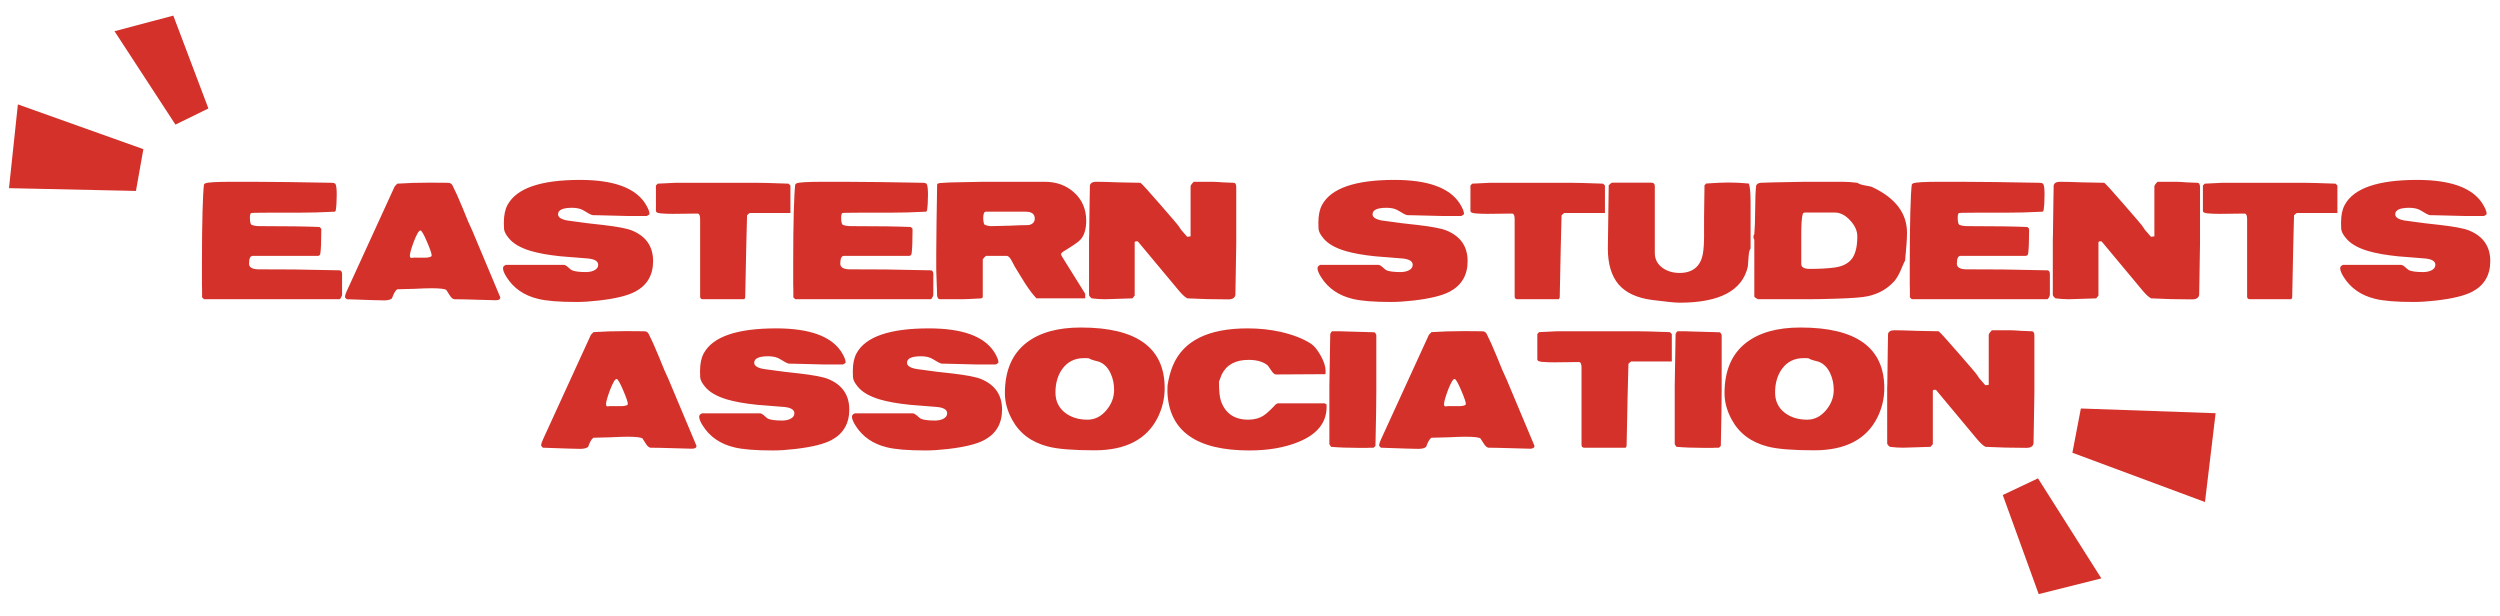 <svg width="1246" height="307" viewBox="0 0 1246 307" fill="none" xmlns="http://www.w3.org/2000/svg">
<g filter="url(#filter0_d_247_11)">
<path d="M651.649 126.656C651.649 125.936 652.129 125.384 653.089 125H681.889C682.465 125 683.161 125.36 683.977 126.08C684.985 126.992 685.633 127.52 685.921 127.664C687.313 128.288 689.665 128.6 692.977 128.6C694.417 128.6 695.713 128.36 696.865 127.88C698.353 127.208 699.097 126.248 699.097 125C699.097 123.224 697.417 122.168 694.057 121.832C689.545 121.448 685.033 121.088 680.521 120.752C674.425 120.128 669.433 119.24 665.545 118.088C660.361 116.552 656.665 114.392 654.457 111.608C653.017 109.88 652.249 108.344 652.153 107C652.105 106.28 652.081 105.248 652.081 103.904C652.081 100.256 652.705 97.304 653.953 95.048C658.465 86.792 670.489 82.664 690.025 82.664C706.537 82.664 717.337 86.528 722.425 94.256C723.913 96.608 724.657 98.384 724.657 99.584C724.657 99.872 724.201 100.232 723.289 100.664H714.361C713.929 100.664 709.129 100.544 699.961 100.304C698.377 100.256 697.153 100.232 696.289 100.232C695.473 100.04 694.081 99.32 692.113 98.072C690.577 97.064 688.585 96.56 686.137 96.56C681.433 96.56 679.081 97.64 679.081 99.8C679.081 101.288 680.617 102.32 683.689 102.896C691.465 104 697.417 104.744 701.545 105.128C708.601 105.944 713.377 106.856 715.873 107.864C722.929 110.744 726.457 115.832 726.457 123.128C726.457 130.088 723.505 135.152 717.601 138.32C713.809 140.336 707.761 141.824 699.457 142.784C695.281 143.264 691.585 143.504 688.369 143.504C679.585 143.504 673.129 142.976 669.001 141.92C662.137 140.24 656.977 136.688 653.521 131.264C652.273 129.344 651.649 127.808 651.649 126.656ZM727.869 85.472L728.733 84.536C733.917 84.248 736.893 84.104 737.661 84.104H778.053C780.837 84.104 786.141 84.248 793.965 84.536L794.901 85.472V99.152H774.669C774.285 99.344 773.829 99.728 773.301 100.304C773.301 99.536 773.157 104.936 772.869 116.504C772.629 127.496 772.461 135.752 772.365 141.272L771.933 142.136H751.269C750.357 142.136 749.901 141.68 749.901 140.768V102.104C749.901 100.328 749.445 99.44 748.533 99.44C747.477 99.44 745.533 99.464 742.701 99.512C739.869 99.56 737.733 99.584 736.293 99.584C733.941 99.584 732.021 99.512 730.533 99.368C728.757 99.272 727.869 98.84 727.869 98.072V85.472ZM832.066 143.864C829.954 143.864 825.394 143.408 818.386 142.496C810.802 141.488 805.234 138.896 801.682 134.72C798.13 130.496 796.354 124.544 796.354 116.864C796.354 113.36 796.426 108.104 796.57 101.096C796.714 94.088 796.786 88.832 796.786 85.328C797.65 84.464 798.25 84.032 798.586 84.032H817.954C819.154 84.032 819.754 84.632 819.754 85.832V119.096C819.754 122.216 821.074 124.712 823.714 126.584C826.066 128.216 828.874 129.032 832.138 129.032C836.074 129.032 839.074 127.832 841.138 125.432C842.098 124.28 842.818 122.888 843.298 121.256C843.922 119.24 844.258 115.976 844.306 111.464C844.306 108.056 844.306 104.624 844.306 101.168L844.522 85.328L845.386 84.464C850.234 84.128 853.93 83.96 856.474 83.96C859.546 83.96 862.906 84.128 866.554 84.464C867.178 85.616 867.49 88.904 867.49 94.328V116.864C866.962 117.44 866.626 118.856 866.482 121.112C866.29 124.04 866.17 125.624 866.122 125.864C863.386 137.864 852.034 143.864 832.066 143.864ZM869.348 112.4C869.06 112.112 868.916 111.68 868.916 111.104C868.916 110.48 869.06 110.024 869.348 109.736C869.588 107.192 869.732 103.136 869.78 97.568C869.78 92.288 869.948 88.232 870.284 85.4C870.716 84.632 871.46 84.2 872.516 84.104C875.444 83.96 877.652 83.888 879.14 83.888C879.908 83.888 882.5 83.84 886.916 83.744C890.084 83.648 892.676 83.6 894.692 83.6H913.124C915.572 83.6 918.092 83.768 920.684 84.104C921.5 84.68 922.748 85.112 924.428 85.4C926.348 85.688 927.644 86 928.316 86.336C939.74 91.76 945.452 99.32 945.452 109.016C945.452 111.896 945.14 116.48 944.516 122.768C944.228 123.248 943.436 125.024 942.14 128.096C941.18 130.256 940.172 131.936 939.116 133.136C935.66 136.976 931.268 139.472 925.94 140.624C923.444 141.2 918.332 141.608 910.604 141.848C904.988 142.04 900.068 142.136 895.844 142.136H871.148C869.948 141.512 869.348 141.056 869.348 140.768V112.4ZM892.748 124.568C892.748 126.2 894.164 127.016 896.996 127.016C901.7 127.016 905.732 126.8 909.092 126.368C913.46 125.84 916.556 124.184 918.38 121.4C919.916 119 920.684 115.472 920.684 110.816C920.684 108.032 919.484 105.368 917.084 102.824C914.732 100.232 912.188 98.936 909.452 98.936H894.548C893.972 98.936 893.612 99.2 893.468 99.728C892.988 101.36 892.748 104.84 892.748 110.168V124.568ZM947.829 142.136L946.893 141.2C946.893 140.432 946.893 139.304 946.893 137.816C946.845 136.328 946.821 135.2 946.821 134.432V124.136C946.821 113.864 946.917 105.344 947.109 98.576C947.301 91.808 947.541 87.272 947.829 84.968C948.069 84.68 948.285 84.488 948.477 84.392C949.533 83.864 953.997 83.6 961.869 83.6H972.021C977.109 83.6 983.061 83.648 989.877 83.744C1003.22 83.936 1010.49 84.056 1011.69 84.104C1012.7 84.152 1013.3 84.44 1013.49 84.968C1013.83 85.88 1014 87.56 1014 90.008C1014 93.32 1013.83 95.984 1013.49 98L1013.06 98.504C1006.53 98.84 1000.29 99.008 994.341 99.008H979.221C974.037 99.008 971.373 99.08 971.229 99.224C970.893 99.608 970.725 100.328 970.725 101.384C970.725 103.592 971.013 104.816 971.589 105.056C972.549 105.488 973.917 105.704 975.693 105.704C989.133 105.704 999.045 105.848 1005.43 106.136L1006.29 107V108.296C1006.29 113.24 1006.15 116.864 1005.86 119.168C1005.76 120.08 1005.31 120.536 1004.49 120.536H972.093C970.893 120.536 970.293 121.832 970.293 124.424C970.293 126.2 971.781 127.136 974.757 127.232C975.429 127.28 981.453 127.304 992.829 127.304C995.373 127.304 999.189 127.376 1004.28 127.52C1009.36 127.664 1013.18 127.736 1015.72 127.736C1016.35 128.072 1016.66 128.672 1016.66 129.536V139.904C1016.66 140.24 1016.49 140.696 1016.16 141.272C1015.87 141.848 1015.58 142.136 1015.29 142.136H947.829ZM1019.49 141.704C1018.58 141.032 1018.12 140.432 1018.12 139.904V112.328L1018.19 110.096C1018.29 100.496 1018.36 95 1018.41 93.608C1018.46 90.296 1018.5 87.56 1018.55 85.4C1018.84 84.2 1019.9 83.6 1021.72 83.6C1024.17 83.6 1027.84 83.696 1032.74 83.888C1037.63 84.032 1041.3 84.104 1043.75 84.104C1044.52 84.632 1047.86 88.304 1053.76 95.12C1059.52 101.696 1062.62 105.344 1063.05 106.064C1063.48 106.736 1063.79 107.216 1063.98 107.504C1065.86 109.664 1066.84 110.792 1066.94 110.888L1067.22 111.032C1067.8 110.888 1068.3 110.816 1068.74 110.816V85.904C1068.74 85.424 1069.26 84.656 1070.32 83.6H1079.54C1080.69 83.6 1082.44 83.696 1084.79 83.888C1087.19 84.032 1088.97 84.104 1090.12 84.104C1091.03 84.104 1091.49 84.824 1091.49 86.264V114.2C1091.49 116.504 1091.44 119.48 1091.34 123.128C1091.25 128.072 1091.2 131.048 1091.2 132.056C1091.15 135.464 1091.1 138.08 1091.06 139.904C1090.86 141.44 1089.69 142.208 1087.53 142.208C1080.47 142.208 1073.68 142.04 1067.15 141.704C1066 141.176 1064.51 139.808 1062.69 137.6L1042.46 113.336C1042.26 113.288 1042.12 113.264 1042.02 113.264C1041.26 113.264 1040.87 113.432 1040.87 113.768V140.336C1040.25 141.104 1039.86 141.56 1039.72 141.704C1032.09 141.992 1027.55 142.136 1026.11 142.136C1024 142.136 1021.79 141.992 1019.49 141.704ZM1092.93 85.472L1093.8 84.536C1098.98 84.248 1101.96 84.104 1102.72 84.104H1143.12C1145.9 84.104 1151.2 84.248 1159.03 84.536L1159.96 85.472V99.152H1139.73C1139.35 99.344 1138.89 99.728 1138.36 100.304C1138.36 99.536 1138.22 104.936 1137.93 116.504C1137.69 127.496 1137.52 135.752 1137.43 141.272L1137 142.136H1116.33C1115.42 142.136 1114.96 141.68 1114.96 140.768V102.104C1114.96 100.328 1114.51 99.44 1113.6 99.44C1112.54 99.44 1110.6 99.464 1107.76 99.512C1104.93 99.56 1102.8 99.584 1101.36 99.584C1099 99.584 1097.08 99.512 1095.6 99.368C1093.82 99.272 1092.93 98.84 1092.93 98.072V85.472ZM1161.34 126.656C1161.34 125.936 1161.82 125.384 1162.78 125H1191.58C1192.16 125 1192.86 125.36 1193.67 126.08C1194.68 126.992 1195.33 127.52 1195.62 127.664C1197.01 128.288 1199.36 128.6 1202.67 128.6C1204.11 128.6 1205.41 128.36 1206.56 127.88C1208.05 127.208 1208.79 126.248 1208.79 125C1208.79 123.224 1207.11 122.168 1203.75 121.832C1199.24 121.448 1194.73 121.088 1190.22 120.752C1184.12 120.128 1179.13 119.24 1175.24 118.088C1170.06 116.552 1166.36 114.392 1164.15 111.608C1162.71 109.88 1161.94 108.344 1161.85 107C1161.8 106.28 1161.78 105.248 1161.78 103.904C1161.78 100.256 1162.4 97.304 1163.65 95.048C1168.16 86.792 1180.18 82.664 1199.72 82.664C1216.23 82.664 1227.03 86.528 1232.12 94.256C1233.61 96.608 1234.35 98.384 1234.35 99.584C1234.35 99.872 1233.9 100.232 1232.98 100.664H1224.06C1223.62 100.664 1218.82 100.544 1209.66 100.304C1208.07 100.256 1206.85 100.232 1205.98 100.232C1205.17 100.04 1203.78 99.32 1201.81 98.072C1200.27 97.064 1198.28 96.56 1195.83 96.56C1191.13 96.56 1188.78 97.64 1188.78 99.8C1188.78 101.288 1190.31 102.32 1193.38 102.896C1201.16 104 1207.11 104.744 1211.24 105.128C1218.3 105.944 1223.07 106.856 1225.57 107.864C1232.62 110.744 1236.15 115.832 1236.15 123.128C1236.15 130.088 1233.2 135.152 1227.3 138.32C1223.5 140.336 1217.46 141.824 1209.15 142.784C1204.98 143.264 1201.28 143.504 1198.06 143.504C1189.28 143.504 1182.82 142.976 1178.7 141.92C1171.83 140.24 1166.67 136.688 1163.22 131.264C1161.97 129.344 1161.34 127.808 1161.34 126.656Z" fill="#D3312A"/>
</g>
<g filter="url(#filter1_d_247_11)">
<path d="M265.585 216.136C265.153 215.704 264.865 215.392 264.721 215.2V214.984C264.721 214.312 265.009 213.352 265.585 212.104L289.489 159.904C289.921 159.424 290.353 158.968 290.785 158.536C295.681 158.2 301.081 158.032 306.985 158.032L315.985 158.104C317.089 158.104 317.857 158.536 318.289 159.4C319.633 161.992 321.313 165.736 323.329 170.632C325.441 175.96 327.049 179.728 328.153 181.936L342.121 215.2C342.121 216.16 341.377 216.64 339.889 216.64C339.793 216.64 334.561 216.496 324.193 216.208C322.033 216.208 320.353 216.184 319.153 216.136C318.385 215.992 317.641 215.344 316.921 214.192C315.865 212.56 315.313 211.696 315.265 211.6C314.689 210.976 312.169 210.664 307.705 210.664C305.833 210.664 303.001 210.76 299.209 210.952C295.465 211.096 292.657 211.168 290.785 211.168C289.921 211.648 289.033 213.16 288.121 215.704C287.353 216.376 286.057 216.712 284.233 216.712C282.265 216.712 276.049 216.52 265.585 216.136ZM297.049 194.392C297.049 195.16 297.289 195.544 297.769 195.544C297.913 195.544 298.129 195.52 298.417 195.472C298.753 195.424 299.017 195.4 299.209 195.4C304.633 195.4 306.217 195.424 303.961 195.472C306.601 195.424 307.921 195.04 307.921 194.32C307.921 193.408 307.129 191.104 305.545 187.408C303.961 183.712 302.881 181.864 302.305 181.864C301.537 181.864 300.433 183.736 298.993 187.48C297.697 190.984 297.049 193.288 297.049 194.392ZM343.469 200.656C343.469 199.936 343.949 199.384 344.909 199H373.709C374.285 199 374.981 199.36 375.797 200.08C376.805 200.992 377.453 201.52 377.741 201.664C379.133 202.288 381.485 202.6 384.797 202.6C386.237 202.6 387.533 202.36 388.685 201.88C390.173 201.208 390.917 200.248 390.917 199C390.917 197.224 389.237 196.168 385.877 195.832C381.365 195.448 376.853 195.088 372.341 194.752C366.245 194.128 361.253 193.24 357.365 192.088C352.181 190.552 348.485 188.392 346.277 185.608C344.837 183.88 344.069 182.344 343.973 181C343.925 180.28 343.901 179.248 343.901 177.904C343.901 174.256 344.525 171.304 345.773 169.048C350.285 160.792 362.309 156.664 381.845 156.664C398.357 156.664 409.157 160.528 414.245 168.256C415.733 170.608 416.477 172.384 416.477 173.584C416.477 173.872 416.021 174.232 415.109 174.664H406.181C405.749 174.664 400.949 174.544 391.781 174.304C390.197 174.256 388.973 174.232 388.109 174.232C387.293 174.04 385.901 173.32 383.933 172.072C382.397 171.064 380.405 170.56 377.957 170.56C373.253 170.56 370.901 171.64 370.901 173.8C370.901 175.288 372.437 176.32 375.509 176.896C383.285 178 389.237 178.744 393.365 179.128C400.421 179.944 405.197 180.856 407.693 181.864C414.749 184.744 418.277 189.832 418.277 197.128C418.277 204.088 415.325 209.152 409.421 212.32C405.629 214.336 399.581 215.824 391.277 216.784C387.101 217.264 383.405 217.504 380.189 217.504C371.405 217.504 364.949 216.976 360.821 215.92C353.957 214.24 348.797 210.688 345.341 205.264C344.093 203.344 343.469 201.808 343.469 200.656ZM419.618 200.656C419.618 199.936 420.098 199.384 421.058 199H449.858C450.434 199 451.13 199.36 451.946 200.08C452.954 200.992 453.602 201.52 453.89 201.664C455.282 202.288 457.634 202.6 460.946 202.6C462.386 202.6 463.682 202.36 464.834 201.88C466.322 201.208 467.066 200.248 467.066 199C467.066 197.224 465.386 196.168 462.026 195.832C457.514 195.448 453.002 195.088 448.49 194.752C442.394 194.128 437.402 193.24 433.514 192.088C428.33 190.552 424.634 188.392 422.426 185.608C420.986 183.88 420.218 182.344 420.122 181C420.074 180.28 420.05 179.248 420.05 177.904C420.05 174.256 420.674 171.304 421.922 169.048C426.434 160.792 438.458 156.664 457.994 156.664C474.506 156.664 485.306 160.528 490.394 168.256C491.882 170.608 492.626 172.384 492.626 173.584C492.626 173.872 492.17 174.232 491.258 174.664H482.33C481.898 174.664 477.098 174.544 467.93 174.304C466.346 174.256 465.122 174.232 464.258 174.232C463.442 174.04 462.05 173.32 460.082 172.072C458.546 171.064 456.554 170.56 454.106 170.56C449.402 170.56 447.05 171.64 447.05 173.8C447.05 175.288 448.586 176.32 451.658 176.896C459.434 178 465.386 178.744 469.514 179.128C476.57 179.944 481.346 180.856 483.842 181.864C490.898 184.744 494.426 189.832 494.426 197.128C494.426 204.088 491.474 209.152 485.57 212.32C481.778 214.336 475.73 215.824 467.426 216.784C463.25 217.264 459.554 217.504 456.338 217.504C447.554 217.504 441.098 216.976 436.97 215.92C430.106 214.24 424.946 210.688 421.49 205.264C420.242 203.344 419.618 201.808 419.618 200.656ZM495.838 188.992C495.838 177.76 499.438 169.36 506.638 163.792C513.166 158.752 522.19 156.232 533.71 156.232C561.55 156.232 575.47 166.312 575.47 186.472C575.47 191.608 574.294 196.528 571.942 201.232C566.47 212.032 556.006 217.432 540.55 217.432C529.894 217.432 522.166 216.808 517.366 215.56C509.11 213.448 503.134 208.984 499.438 202.168C497.038 197.752 495.838 193.36 495.838 188.992ZM521.038 188.632C521.038 192.904 522.67 196.288 525.934 198.784C528.91 201.04 532.606 202.168 537.022 202.168C540.67 202.168 543.814 200.584 546.454 197.416C548.998 194.392 550.27 191.032 550.27 187.336C550.27 184.36 549.694 181.624 548.542 179.128C547.198 176.2 545.278 174.256 542.782 173.296C542.542 173.248 541.654 173.008 540.118 172.576C539.062 172.288 538.246 171.952 537.67 171.568C537.43 171.568 537.022 171.544 536.446 171.496C535.918 171.496 535.51 171.496 535.222 171.496C530.662 171.496 527.086 173.272 524.494 176.824C522.19 179.992 521.038 183.928 521.038 188.632ZM576.836 188.272L576.908 185.032C577.484 181.336 578.372 178.048 579.572 175.168C584.756 162.832 597.164 156.664 616.796 156.664C622.604 156.664 628.076 157.24 633.212 158.392C639.5 159.832 644.588 161.824 648.476 164.368C650.06 165.424 651.692 167.464 653.372 170.488C654.908 173.32 655.676 175.768 655.676 177.832V179.2L655.46 179.488L630.908 179.632C630.236 179.632 629.492 179.008 628.676 177.76C627.668 176.224 627.068 175.36 626.876 175.168C624.668 173.296 621.476 172.36 617.3 172.36C610.772 172.36 606.308 174.784 603.908 179.632C603.284 181.216 602.828 182.416 602.54 183.232C602.54 187.84 602.876 191.08 603.548 192.952C605.756 199.096 610.292 202.168 617.156 202.168C620.18 202.168 622.772 201.448 624.932 200.008C626.324 199.096 628.316 197.248 630.908 194.464L631.772 194.032H655.172L656.108 194.464C656.156 195.376 656.18 195.808 656.18 195.76C656.18 203.68 651.452 209.536 641.996 213.328C635.132 216.112 627.02 217.504 617.66 217.504C591.164 217.504 577.556 207.76 576.836 188.272ZM658.421 215.704C657.989 215.128 657.701 214.672 657.557 214.336V185.464C657.557 182.584 657.629 178.264 657.773 172.504C657.917 166.696 657.989 162.352 657.989 159.472C658.229 158.848 658.541 158.392 658.925 158.104H663.173C662.213 158.104 667.829 158.272 680.021 158.608C680.405 158.848 680.717 159.28 680.957 159.904V187.624C680.957 193.384 680.813 202.6 680.525 215.272L679.589 216.136C679.253 216.136 678.725 216.136 678.005 216.136C677.285 216.184 676.757 216.208 676.421 216.208H671.813C666.821 216.208 662.357 216.04 658.421 215.704ZM683.241 216.136C682.809 215.704 682.521 215.392 682.377 215.2V214.984C682.377 214.312 682.665 213.352 683.241 212.104L707.145 159.904C707.577 159.424 708.009 158.968 708.441 158.536C713.337 158.2 718.737 158.032 724.641 158.032L733.641 158.104C734.745 158.104 735.513 158.536 735.945 159.4C737.289 161.992 738.969 165.736 740.985 170.632C743.097 175.96 744.705 179.728 745.809 181.936L759.777 215.2C759.777 216.16 759.033 216.64 757.545 216.64C757.449 216.64 752.217 216.496 741.849 216.208C739.689 216.208 738.009 216.184 736.809 216.136C736.041 215.992 735.297 215.344 734.577 214.192C733.521 212.56 732.969 211.696 732.921 211.6C732.345 210.976 729.825 210.664 725.361 210.664C723.489 210.664 720.657 210.76 716.865 210.952C713.121 211.096 710.313 211.168 708.441 211.168C707.577 211.648 706.689 213.16 705.777 215.704C705.009 216.376 703.713 216.712 701.889 216.712C699.921 216.712 693.705 216.52 683.241 216.136ZM714.705 194.392C714.705 195.16 714.945 195.544 715.425 195.544C715.569 195.544 715.785 195.52 716.073 195.472C716.409 195.424 716.673 195.4 716.865 195.4C722.289 195.4 723.873 195.424 721.617 195.472C724.257 195.424 725.577 195.04 725.577 194.32C725.577 193.408 724.785 191.104 723.201 187.408C721.617 183.712 720.537 181.864 719.961 181.864C719.193 181.864 718.089 183.736 716.649 187.48C715.353 190.984 714.705 193.288 714.705 194.392ZM761.198 159.472L762.062 158.536C767.246 158.248 770.222 158.104 770.99 158.104H811.382C814.166 158.104 819.47 158.248 827.294 158.536L828.23 159.472V173.152H807.998C807.614 173.344 807.158 173.728 806.63 174.304C806.63 173.536 806.486 178.936 806.198 190.504C805.958 201.496 805.79 209.752 805.694 215.272L805.262 216.136H784.598C783.686 216.136 783.23 215.68 783.23 214.768V176.104C783.23 174.328 782.774 173.44 781.862 173.44C780.806 173.44 778.862 173.464 776.03 173.512C773.198 173.56 771.062 173.584 769.622 173.584C767.27 173.584 765.35 173.512 763.862 173.368C762.086 173.272 761.198 172.84 761.198 172.072V159.472ZM830.546 215.704C830.114 215.128 829.826 214.672 829.682 214.336V185.464C829.682 182.584 829.754 178.264 829.898 172.504C830.042 166.696 830.114 162.352 830.114 159.472C830.354 158.848 830.666 158.392 831.05 158.104H835.298C834.338 158.104 839.954 158.272 852.146 158.608C852.53 158.848 852.842 159.28 853.082 159.904V187.624C853.082 193.384 852.938 202.6 852.65 215.272L851.714 216.136C851.378 216.136 850.85 216.136 850.13 216.136C849.41 216.184 848.882 216.208 848.546 216.208H843.938C838.946 216.208 834.482 216.04 830.546 215.704ZM854.502 188.992C854.502 177.76 858.102 169.36 865.302 163.792C871.83 158.752 880.854 156.232 892.374 156.232C920.214 156.232 934.134 166.312 934.134 186.472C934.134 191.608 932.958 196.528 930.606 201.232C925.134 212.032 914.67 217.432 899.214 217.432C888.558 217.432 880.83 216.808 876.03 215.56C867.774 213.448 861.798 208.984 858.102 202.168C855.702 197.752 854.502 193.36 854.502 188.992ZM879.702 188.632C879.702 192.904 881.334 196.288 884.598 198.784C887.574 201.04 891.27 202.168 895.686 202.168C899.334 202.168 902.478 200.584 905.118 197.416C907.662 194.392 908.934 191.032 908.934 187.336C908.934 184.36 908.358 181.624 907.206 179.128C905.862 176.2 903.942 174.256 901.446 173.296C901.206 173.248 900.318 173.008 898.782 172.576C897.726 172.288 896.91 171.952 896.334 171.568C896.094 171.568 895.686 171.544 895.11 171.496C894.582 171.496 894.174 171.496 893.886 171.496C889.326 171.496 885.75 173.272 883.158 176.824C880.854 179.992 879.702 183.928 879.702 188.632ZM936.941 215.704C936.029 215.032 935.573 214.432 935.573 213.904V186.328L935.645 184.096C935.741 174.496 935.813 169 935.861 167.608C935.909 164.296 935.957 161.56 936.005 159.4C936.293 158.2 937.349 157.6 939.173 157.6C941.621 157.6 945.293 157.696 950.189 157.888C955.085 158.032 958.757 158.104 961.205 158.104C961.973 158.632 965.309 162.304 971.213 169.12C976.973 175.696 980.069 179.344 980.501 180.064C980.933 180.736 981.245 181.216 981.437 181.504C983.309 183.664 984.293 184.792 984.389 184.888L984.677 185.032C985.253 184.888 985.757 184.816 986.189 184.816V159.904C986.189 159.424 986.717 158.656 987.773 157.6H996.989C998.141 157.6 999.893 157.696 1002.24 157.888C1004.64 158.032 1006.42 158.104 1007.57 158.104C1008.48 158.104 1008.94 158.824 1008.94 160.264V188.2C1008.94 190.504 1008.89 193.48 1008.8 197.128C1008.7 202.072 1008.65 205.048 1008.65 206.056C1008.6 209.464 1008.56 212.08 1008.51 213.904C1008.32 215.44 1007.14 216.208 1004.98 216.208C997.925 216.208 991.133 216.04 984.605 215.704C983.453 215.176 981.965 213.808 980.141 211.6L959.909 187.336C959.717 187.288 959.573 187.264 959.477 187.264C958.709 187.264 958.325 187.432 958.325 187.768V214.336C957.701 215.104 957.317 215.56 957.173 215.704C949.541 215.992 945.005 216.136 943.565 216.136C941.453 216.136 939.245 215.992 936.941 215.704Z" fill="#D3312A"/>
</g>
<g filter="url(#filter2_d_247_11)">
<path d="M1021.73 239.407L1053.31 289.267L1022.09 297.098L1004.18 247.717L1021.73 239.407Z" fill="#D3312A"/>
</g>
<g filter="url(#filter3_d_247_11)">
<path d="M1043.1 204.594L1110.26 206.949L1104.96 251.207L1038.88 226.647L1043.1 204.594Z" fill="#D3312A"/>
</g>
<g filter="url(#filter4_d_247_11)">
<path d="M93.44 63.106L63.075 16.548L92.375 8.781L109.861 55.059L93.44 63.106Z" fill="#D3312A"/>
</g>
<g filter="url(#filter5_d_247_11)">
<path d="M73.757 96.159L10.482 94.785L14.917 53.039L77.451 75.338L73.757 96.159Z" fill="#D3312A"/>
</g>
<g filter="url(#filter6_d_247_11)">
<path d="M96.657 142.136L95.721 141.2C95.721 140.432 95.721 139.304 95.721 137.816C95.673 136.328 95.649 135.2 95.649 134.432V124.136C95.649 113.864 95.745 105.344 95.937 98.576C96.129 91.808 96.369 87.272 96.657 84.968C96.897 84.68 97.113 84.488 97.305 84.392C98.361 83.864 102.825 83.6 110.697 83.6H120.849C125.937 83.6 131.889 83.648 138.705 83.744C152.049 83.936 159.321 84.056 160.521 84.104C161.529 84.152 162.129 84.44 162.321 84.968C162.657 85.88 162.825 87.56 162.825 90.008C162.825 93.32 162.657 95.984 162.321 98L161.889 98.504C155.361 98.84 149.121 99.008 143.169 99.008H128.049C122.865 99.008 120.201 99.08 120.057 99.224C119.721 99.608 119.553 100.328 119.553 101.384C119.553 103.592 119.841 104.816 120.417 105.056C121.377 105.488 122.745 105.704 124.521 105.704C137.961 105.704 147.873 105.848 154.257 106.136L155.121 107V108.296C155.121 113.24 154.977 116.864 154.689 119.168C154.593 120.08 154.137 120.536 153.321 120.536H120.921C119.721 120.536 119.121 121.832 119.121 124.424C119.121 126.2 120.609 127.136 123.585 127.232C124.257 127.28 130.281 127.304 141.657 127.304C144.201 127.304 148.017 127.376 153.105 127.52C158.193 127.664 162.009 127.736 164.553 127.736C165.177 128.072 165.489 128.672 165.489 129.536V139.904C165.489 140.24 165.321 140.696 164.985 141.272C164.697 141.848 164.409 142.136 164.121 142.136H96.657ZM167.812 142.136C167.38 141.704 167.092 141.392 166.948 141.2V140.984C166.948 140.312 167.236 139.352 167.812 138.104L191.716 85.904C192.148 85.424 192.58 84.968 193.012 84.536C197.908 84.2 203.308 84.032 209.212 84.032L218.212 84.104C219.316 84.104 220.084 84.536 220.516 85.4C221.86 87.992 223.54 91.736 225.556 96.632C227.668 101.96 229.276 105.728 230.38 107.936L244.348 141.2C244.348 142.16 243.604 142.64 242.116 142.64C242.02 142.64 236.788 142.496 226.42 142.208C224.26 142.208 222.58 142.184 221.38 142.136C220.612 141.992 219.868 141.344 219.148 140.192C218.092 138.56 217.54 137.696 217.492 137.6C216.916 136.976 214.396 136.664 209.932 136.664C208.06 136.664 205.228 136.76 201.436 136.952C197.692 137.096 194.884 137.168 193.012 137.168C192.148 137.648 191.26 139.16 190.348 141.704C189.58 142.376 188.284 142.712 186.46 142.712C184.492 142.712 178.276 142.52 167.812 142.136ZM199.276 120.392C199.276 121.16 199.516 121.544 199.996 121.544C200.14 121.544 200.356 121.52 200.644 121.472C200.98 121.424 201.244 121.4 201.436 121.4C206.86 121.4 208.444 121.424 206.188 121.472C208.828 121.424 210.148 121.04 210.148 120.32C210.148 119.408 209.356 117.104 207.772 113.408C206.188 109.712 205.108 107.864 204.532 107.864C203.764 107.864 202.66 109.736 201.22 113.48C199.924 116.984 199.276 119.288 199.276 120.392ZM245.696 126.656C245.696 125.936 246.176 125.384 247.136 125H275.936C276.512 125 277.208 125.36 278.024 126.08C279.032 126.992 279.68 127.52 279.968 127.664C281.36 128.288 283.712 128.6 287.024 128.6C288.464 128.6 289.76 128.36 290.912 127.88C292.4 127.208 293.144 126.248 293.144 125C293.144 123.224 291.464 122.168 288.104 121.832C283.592 121.448 279.08 121.088 274.568 120.752C268.472 120.128 263.48 119.24 259.592 118.088C254.408 116.552 250.712 114.392 248.504 111.608C247.064 109.88 246.296 108.344 246.2 107C246.152 106.28 246.128 105.248 246.128 103.904C246.128 100.256 246.752 97.304 248 95.048C252.512 86.792 264.536 82.664 284.072 82.664C300.584 82.664 311.384 86.528 316.472 94.256C317.96 96.608 318.704 98.384 318.704 99.584C318.704 99.872 318.248 100.232 317.336 100.664H308.408C307.976 100.664 303.176 100.544 294.008 100.304C292.424 100.256 291.2 100.232 290.336 100.232C289.52 100.04 288.128 99.32 286.16 98.072C284.624 97.064 282.632 96.56 280.184 96.56C275.48 96.56 273.128 97.64 273.128 99.8C273.128 101.288 274.664 102.32 277.736 102.896C285.512 104 291.464 104.744 295.592 105.128C302.648 105.944 307.424 106.856 309.92 107.864C316.976 110.744 320.504 115.832 320.504 123.128C320.504 130.088 317.552 135.152 311.648 138.32C307.856 140.336 301.808 141.824 293.504 142.784C289.328 143.264 285.632 143.504 282.416 143.504C273.632 143.504 267.176 142.976 263.048 141.92C256.184 140.24 251.024 136.688 247.568 131.264C246.32 129.344 245.696 127.808 245.696 126.656ZM321.916 85.472L322.78 84.536C327.964 84.248 330.94 84.104 331.708 84.104H372.1C374.884 84.104 380.188 84.248 388.012 84.536L388.948 85.472V99.152H368.716C368.332 99.344 367.876 99.728 367.348 100.304C367.348 99.536 367.204 104.936 366.916 116.504C366.676 127.496 366.508 135.752 366.412 141.272L365.98 142.136H345.316C344.404 142.136 343.948 141.68 343.948 140.768V102.104C343.948 100.328 343.492 99.44 342.58 99.44C341.524 99.44 339.58 99.464 336.748 99.512C333.916 99.56 331.78 99.584 330.34 99.584C327.988 99.584 326.068 99.512 324.58 99.368C322.804 99.272 321.916 98.84 321.916 98.072V85.472ZM391.337 142.136L390.401 141.2C390.401 140.432 390.401 139.304 390.401 137.816C390.353 136.328 390.329 135.2 390.329 134.432V124.136C390.329 113.864 390.425 105.344 390.617 98.576C390.809 91.808 391.049 87.272 391.337 84.968C391.577 84.68 391.793 84.488 391.985 84.392C393.041 83.864 397.505 83.6 405.377 83.6H415.529C420.617 83.6 426.569 83.648 433.385 83.744C446.729 83.936 454.001 84.056 455.201 84.104C456.209 84.152 456.809 84.44 457.001 84.968C457.337 85.88 457.505 87.56 457.505 90.008C457.505 93.32 457.337 95.984 457.001 98L456.569 98.504C450.041 98.84 443.801 99.008 437.849 99.008H422.729C417.545 99.008 414.881 99.08 414.737 99.224C414.401 99.608 414.233 100.328 414.233 101.384C414.233 103.592 414.521 104.816 415.097 105.056C416.057 105.488 417.425 105.704 419.201 105.704C432.641 105.704 442.553 105.848 448.937 106.136L449.801 107V108.296C449.801 113.24 449.657 116.864 449.369 119.168C449.273 120.08 448.817 120.536 448.001 120.536H415.601C414.401 120.536 413.801 121.832 413.801 124.424C413.801 126.2 415.289 127.136 418.265 127.232C418.937 127.28 424.961 127.304 436.337 127.304C438.881 127.304 442.697 127.376 447.785 127.52C452.873 127.664 456.689 127.736 459.233 127.736C459.857 128.072 460.169 128.672 460.169 129.536V139.904C460.169 140.24 460.001 140.696 459.665 141.272C459.377 141.848 459.089 142.136 458.801 142.136H391.337ZM463.427 142.136C462.707 142.136 462.251 141.56 462.059 140.408C462.059 139.496 462.035 138.608 461.987 137.744L461.843 133.784C461.699 129.944 461.627 127.904 461.627 127.664V118.952C461.627 114.68 461.675 109.568 461.771 103.616L461.987 90.512C462.035 88.064 462.059 86.216 462.059 84.968C462.107 84.632 462.491 84.392 463.211 84.248C466.475 84.008 468.923 83.888 470.555 83.888C471.323 83.888 473.771 83.84 477.899 83.744C480.923 83.648 483.395 83.6 485.315 83.6H515.627C521.483 83.6 526.355 85.352 530.243 88.856C534.323 92.504 536.363 97.208 536.363 102.968C536.363 107.24 535.379 110.432 533.411 112.544C532.499 113.552 529.715 115.472 525.059 118.304C524.435 118.688 524.003 119.12 523.763 119.6C523.907 120.128 524.195 120.728 524.627 121.4L535.859 139.4V141.704H511.595C510.011 140.12 508.091 137.6 505.835 134.144C504.155 131.408 502.475 128.672 500.795 125.936C500.603 125.648 500.171 124.832 499.499 123.488C499.019 122.48 498.539 121.736 498.059 121.256C497.627 120.776 497.195 120.536 496.763 120.536H486.395C485.963 120.92 485.651 121.208 485.459 121.4C485.171 121.832 484.955 122.144 484.811 122.336V141.2L484.163 141.704C479.219 141.992 475.979 142.136 474.443 142.136H463.427ZM485.459 104.768C486.371 105.392 487.571 105.704 489.059 105.704C491.075 105.704 494.075 105.632 498.059 105.488C502.043 105.296 505.043 105.2 507.059 105.2C508.067 105.2 508.931 104.912 509.651 104.336C510.371 103.76 510.731 102.968 510.731 101.96C510.731 99.656 509.219 98.504 506.195 98.504H486.395C485.483 98.504 485.027 99.608 485.027 101.816C485.027 102.632 485.171 103.616 485.459 104.768ZM539.144 141.704C538.232 141.032 537.776 140.432 537.776 139.904V112.328L537.848 110.096C537.944 100.496 538.016 95 538.064 93.608C538.112 90.296 538.16 87.56 538.208 85.4C538.496 84.2 539.552 83.6 541.376 83.6C543.824 83.6 547.496 83.696 552.392 83.888C557.288 84.032 560.96 84.104 563.408 84.104C564.176 84.632 567.512 88.304 573.416 95.12C579.176 101.696 582.272 105.344 582.704 106.064C583.136 106.736 583.448 107.216 583.64 107.504C585.512 109.664 586.496 110.792 586.592 110.888L586.88 111.032C587.456 110.888 587.96 110.816 588.392 110.816V85.904C588.392 85.424 588.92 84.656 589.976 83.6H599.192C600.344 83.6 602.096 83.696 604.448 83.888C606.848 84.032 608.624 84.104 609.776 84.104C610.688 84.104 611.144 84.824 611.144 86.264V114.2C611.144 116.504 611.096 119.48 611 123.128C610.904 128.072 610.856 131.048 610.856 132.056C610.808 135.464 610.76 138.08 610.712 139.904C610.52 141.44 609.344 142.208 607.184 142.208C600.128 142.208 593.336 142.04 586.808 141.704C585.656 141.176 584.168 139.808 582.344 137.6L562.112 113.336C561.92 113.288 561.776 113.264 561.68 113.264C560.912 113.264 560.528 113.432 560.528 113.768V140.336C559.904 141.104 559.52 141.56 559.376 141.704C551.744 141.992 547.208 142.136 545.768 142.136C543.656 142.136 541.448 141.992 539.144 141.704Z" fill="#D3312A"/>
</g>
<defs>
<filter id="filter0_d_247_11" x="651.649" y="82.664" width="593.503" height="72.2" filterUnits="userSpaceOnUse" color-interpolation-filters="sRGB">
<feFlood flood-opacity="0" result="BackgroundImageFix"/>
<feColorMatrix in="SourceAlpha" type="matrix" values="0 0 0 0 0 0 0 0 0 0 0 0 0 0 0 0 0 0 127 0" result="hardAlpha"/>
<feOffset dx="5" dy="7"/>
<feGaussianBlur stdDeviation="2"/>
<feComposite in2="hardAlpha" operator="out"/>
<feColorMatrix type="matrix" values="0 0 0 0 0 0 0 0 0 0 0 0 0 0 0 0 0 0 0.25 0"/>
<feBlend mode="normal" in2="BackgroundImageFix" result="effect1_dropShadow_247_11"/>
<feBlend mode="normal" in="SourceGraphic" in2="effect1_dropShadow_247_11" result="shape"/>
</filter>
<filter id="filter1_d_247_11" x="264.721" y="156.232" width="753.22" height="72.272" filterUnits="userSpaceOnUse" color-interpolation-filters="sRGB">
<feFlood flood-opacity="0" result="BackgroundImageFix"/>
<feColorMatrix in="SourceAlpha" type="matrix" values="0 0 0 0 0 0 0 0 0 0 0 0 0 0 0 0 0 0 127 0" result="hardAlpha"/>
<feOffset dx="5" dy="7"/>
<feGaussianBlur stdDeviation="2"/>
<feComposite in2="hardAlpha" operator="out"/>
<feColorMatrix type="matrix" values="0 0 0 0 0 0 0 0 0 0 0 0 0 0 0 0 0 0 0.25 0"/>
<feBlend mode="normal" in2="BackgroundImageFix" result="effect1_dropShadow_247_11"/>
<feBlend mode="normal" in="SourceGraphic" in2="effect1_dropShadow_247_11" result="shape"/>
</filter>
<filter id="filter2_d_247_11" x="994.185" y="234.407" width="59.126" height="65.691" filterUnits="userSpaceOnUse" color-interpolation-filters="sRGB">
<feFlood flood-opacity="0" result="BackgroundImageFix"/>
<feColorMatrix in="SourceAlpha" type="matrix" values="0 0 0 0 0 0 0 0 0 0 0 0 0 0 0 0 0 0 127 0" result="hardAlpha"/>
<feOffset dx="-6" dy="-1"/>
<feGaussianBlur stdDeviation="2"/>
<feComposite in2="hardAlpha" operator="out"/>
<feColorMatrix type="matrix" values="0 0 0 0 0 0 0 0 0 0 0 0 0 0 0 0 0 0 0.25 0"/>
<feBlend mode="normal" in2="BackgroundImageFix" result="effect1_dropShadow_247_11"/>
<feBlend mode="normal" in="SourceGraphic" in2="effect1_dropShadow_247_11" result="shape"/>
</filter>
<filter id="filter3_d_247_11" x="1028.88" y="199.594" width="81.376" height="54.614" filterUnits="userSpaceOnUse" color-interpolation-filters="sRGB">
<feFlood flood-opacity="0" result="BackgroundImageFix"/>
<feColorMatrix in="SourceAlpha" type="matrix" values="0 0 0 0 0 0 0 0 0 0 0 0 0 0 0 0 0 0 127 0" result="hardAlpha"/>
<feOffset dx="-6" dy="-1"/>
<feGaussianBlur stdDeviation="2"/>
<feComposite in2="hardAlpha" operator="out"/>
<feColorMatrix type="matrix" values="0 0 0 0 0 0 0 0 0 0 0 0 0 0 0 0 0 0 0.25 0"/>
<feBlend mode="normal" in2="BackgroundImageFix" result="effect1_dropShadow_247_11"/>
<feBlend mode="normal" in="SourceGraphic" in2="effect1_dropShadow_247_11" result="shape"/>
</filter>
<filter id="filter4_d_247_11" x="53.075" y="3.781" width="56.786" height="62.326" filterUnits="userSpaceOnUse" color-interpolation-filters="sRGB">
<feFlood flood-opacity="0" result="BackgroundImageFix"/>
<feColorMatrix in="SourceAlpha" type="matrix" values="0 0 0 0 0 0 0 0 0 0 0 0 0 0 0 0 0 0 127 0" result="hardAlpha"/>
<feOffset dx="-6" dy="-1"/>
<feGaussianBlur stdDeviation="2"/>
<feComposite in2="hardAlpha" operator="out"/>
<feColorMatrix type="matrix" values="0 0 0 0 0 0 0 0 0 0 0 0 0 0 0 0 0 0 0.25 0"/>
<feBlend mode="normal" in2="BackgroundImageFix" result="effect1_dropShadow_247_11"/>
<feBlend mode="normal" in="SourceGraphic" in2="effect1_dropShadow_247_11" result="shape"/>
</filter>
<filter id="filter5_d_247_11" x="0.481" y="48.039" width="76.97" height="51.12" filterUnits="userSpaceOnUse" color-interpolation-filters="sRGB">
<feFlood flood-opacity="0" result="BackgroundImageFix"/>
<feColorMatrix in="SourceAlpha" type="matrix" values="0 0 0 0 0 0 0 0 0 0 0 0 0 0 0 0 0 0 127 0" result="hardAlpha"/>
<feOffset dx="-6" dy="-1"/>
<feGaussianBlur stdDeviation="2"/>
<feComposite in2="hardAlpha" operator="out"/>
<feColorMatrix type="matrix" values="0 0 0 0 0 0 0 0 0 0 0 0 0 0 0 0 0 0 0.25 0"/>
<feBlend mode="normal" in2="BackgroundImageFix" result="effect1_dropShadow_247_11"/>
<feBlend mode="normal" in="SourceGraphic" in2="effect1_dropShadow_247_11" result="shape"/>
</filter>
<filter id="filter6_d_247_11" x="95.649" y="82.664" width="524.494" height="71.84" filterUnits="userSpaceOnUse" color-interpolation-filters="sRGB">
<feFlood flood-opacity="0" result="BackgroundImageFix"/>
<feColorMatrix in="SourceAlpha" type="matrix" values="0 0 0 0 0 0 0 0 0 0 0 0 0 0 0 0 0 0 127 0" result="hardAlpha"/>
<feOffset dx="5" dy="7"/>
<feGaussianBlur stdDeviation="2"/>
<feComposite in2="hardAlpha" operator="out"/>
<feColorMatrix type="matrix" values="0 0 0 0 0 0 0 0 0 0 0 0 0 0 0 0 0 0 0.25 0"/>
<feBlend mode="normal" in2="BackgroundImageFix" result="effect1_dropShadow_247_11"/>
<feBlend mode="normal" in="SourceGraphic" in2="effect1_dropShadow_247_11" result="shape"/>
</filter>
</defs>
</svg>
